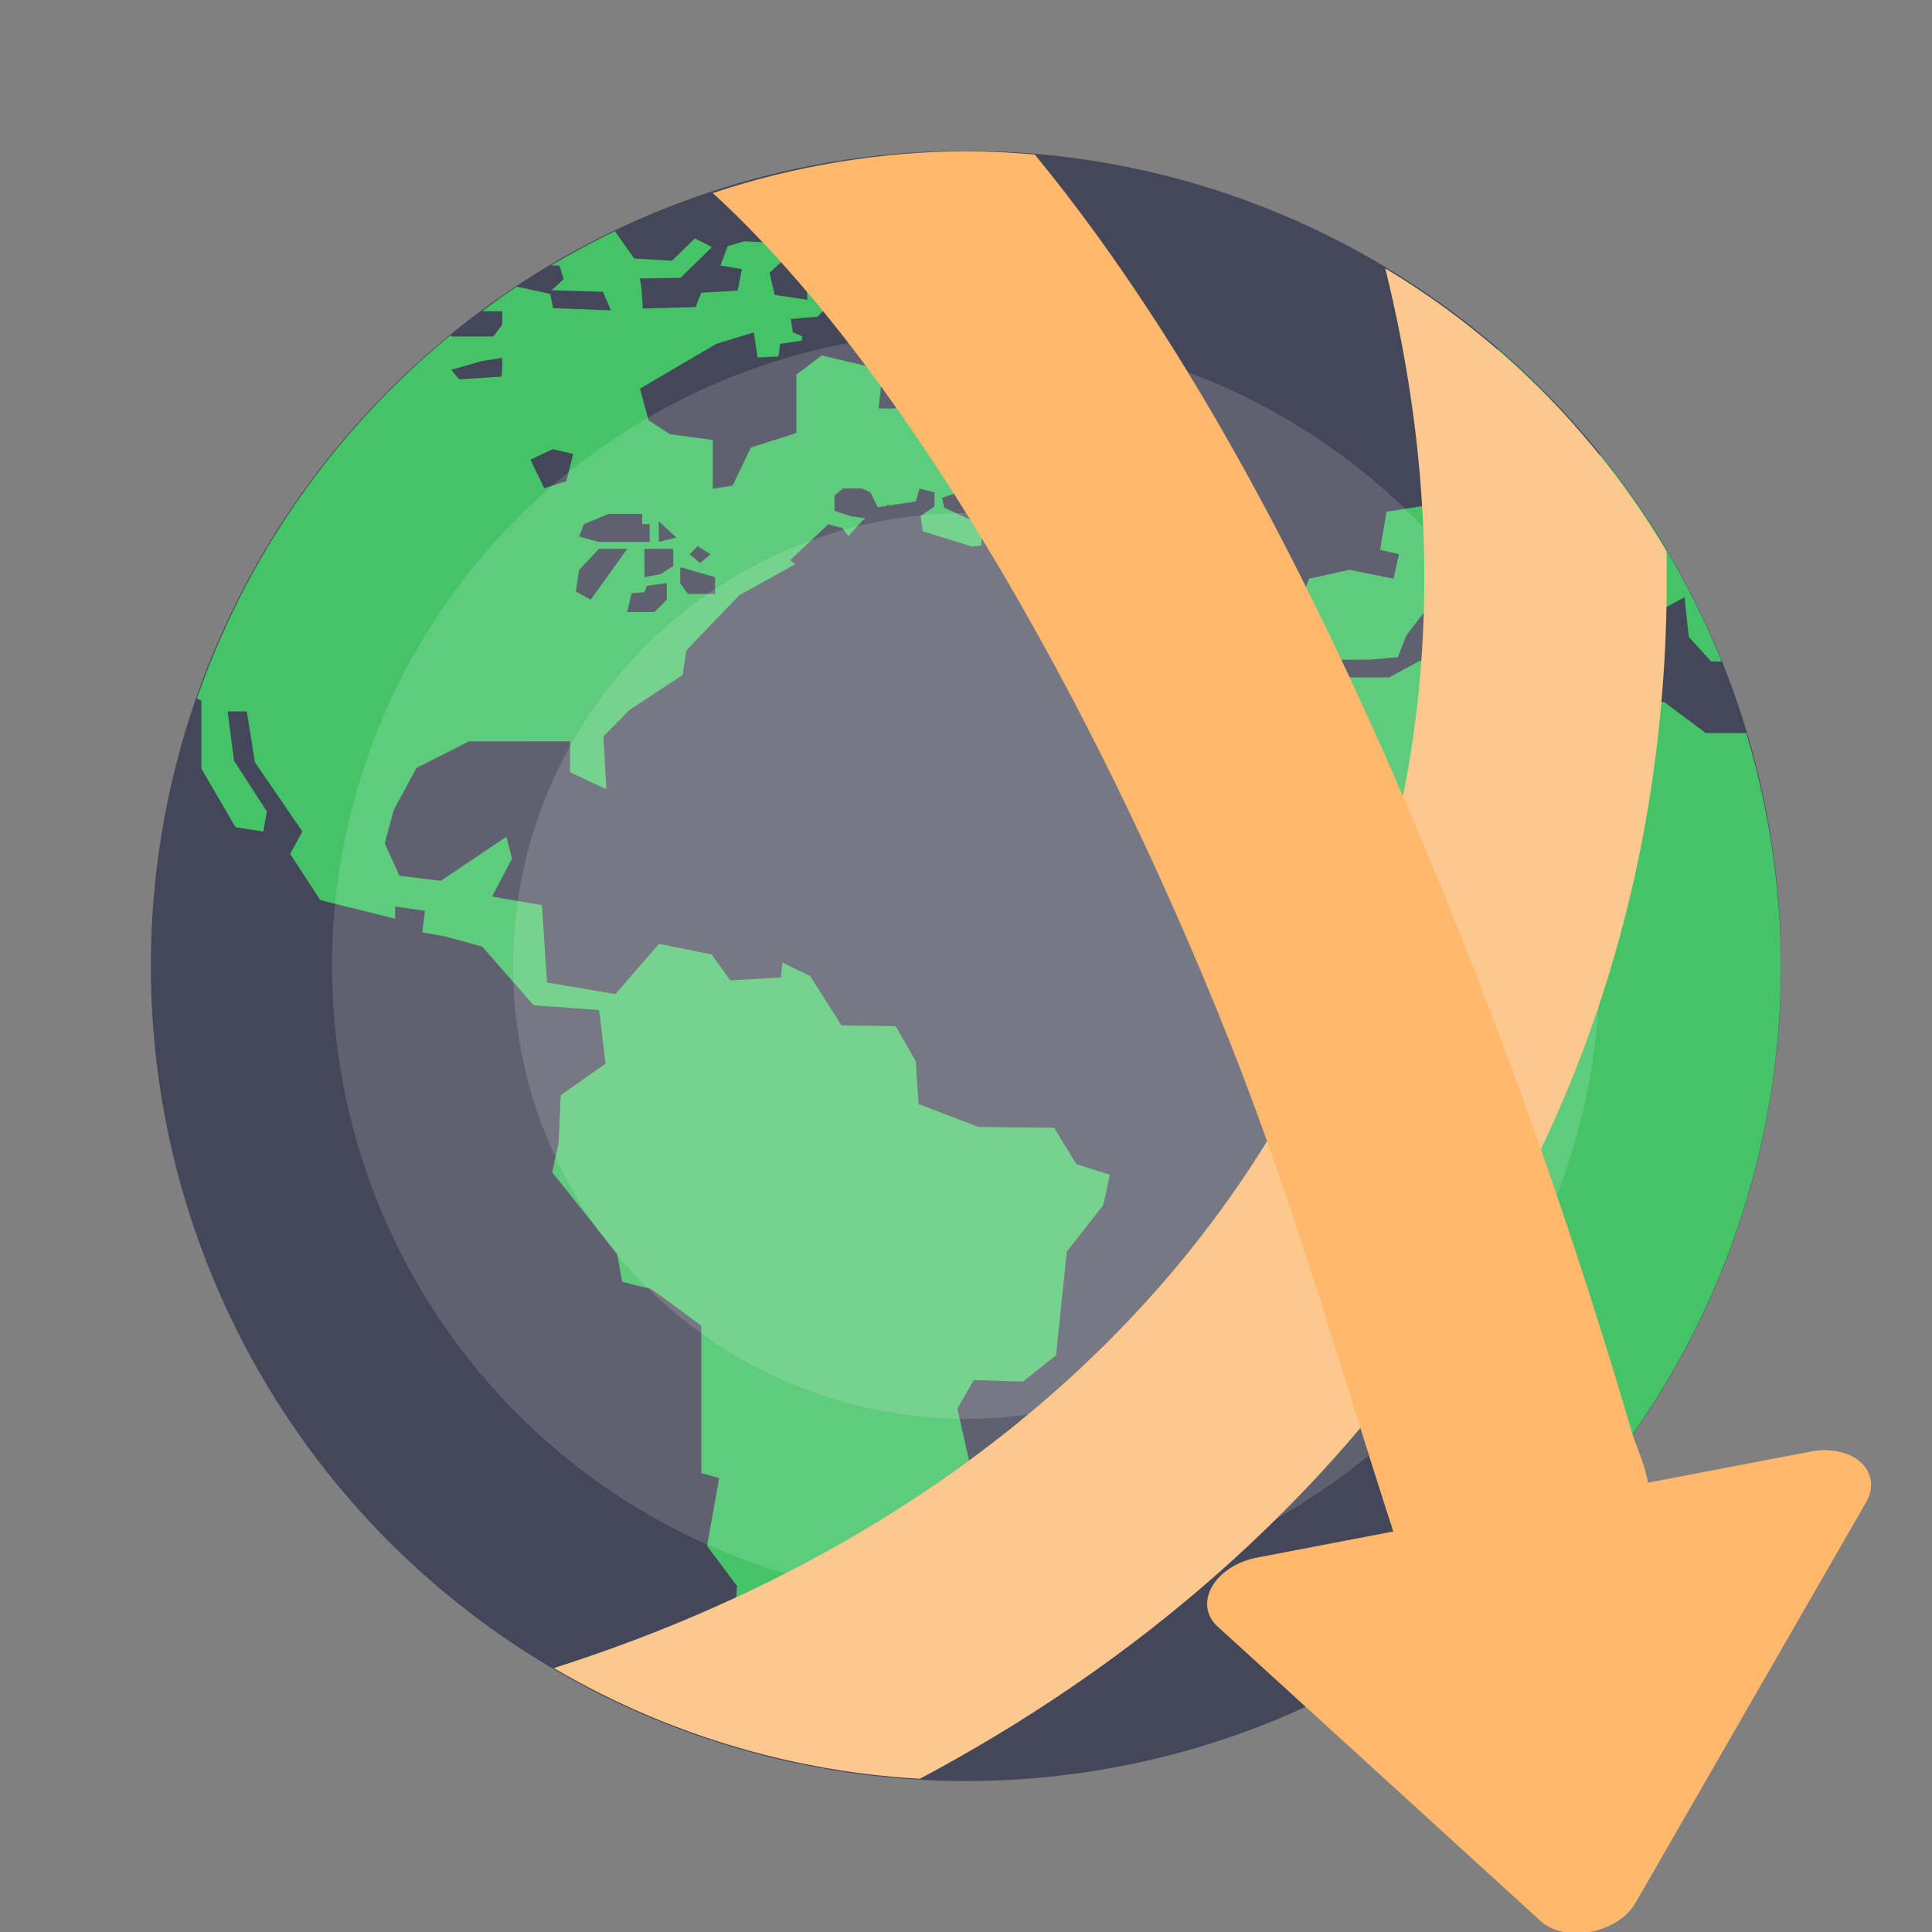 <?xml version="1.0" encoding="UTF-8" standalone="no"?>
<svg
   width="64"
   height="64"
   version="1.1"
   viewBox="0 0 16.933 16.933"
   id="svg18"
   sodipodi:docname="jdownloader.svg"
   inkscape:version="1.2.2 (b0a8486541, 2022-12-01)"
   xmlns:inkscape="http://www.inkscape.org/namespaces/inkscape"
   xmlns:sodipodi="http://sodipodi.sourceforge.net/DTD/sodipodi-0.dtd"
   xmlns="http://www.w3.org/2000/svg"
   xmlns:svg="http://www.w3.org/2000/svg"
   xmlns:rdf="http://www.w3.org/1999/02/22-rdf-syntax-ns#"
   xmlns:cc="http://creativecommons.org/ns#"
   xmlns:dc="http://purl.org/dc/elements/1.1/">
  <rect x="0" y="0" width="16.933" height="16.933" fill="#808080" stroke="none"/>
  <defs
     id="defs22" />
  <sodipodi:namedview
     id="namedview20"
     pagecolor="#505050"
     bordercolor="#eeeeee"
     borderopacity="1"
     inkscape:showpageshadow="0"
     inkscape:pageopacity="0"
     inkscape:pagecheckerboard="0"
     inkscape:deskcolor="#505050"
     showgrid="false"
     inkscape:zoom="15.921875"
     inkscape:cx="29.895976"
     inkscape:cy="32.031403"
     inkscape:window-width="2560"
     inkscape:window-height="1361"
     inkscape:window-x="0"
     inkscape:window-y="0"
     inkscape:window-maximized="1"
     inkscape:current-layer="svg18" />
  <circle
     cx="8.466"
     cy="8.466"
     r="7.144"
     fill="#0f2228"
     style="paint-order:stroke fill markers;fill:#44475a"
     id="circle4" />
  <path
     d="m5.389 2.027a7.144 7.144 0 0 0-0.559 0.3h0.073l0.037 0.119-0.105 0.098 0.45 0.013 0.069 0.163-0.506-0.019-0.025-0.125-0.295-0.064a7.144 7.144 0 0 0-0.302 0.216h0.176v0.118l-0.078 0.103h-0.37v-0.015a7.144 7.144 0 0 0-2.228 3.188l0.039 0.019v0.596l0.299 0.513 0.244 0.038 0.031-0.176-0.288-0.444-0.056-0.433h0.168l0.071 0.445 0.416 0.608-0.107 0.196 0.264 0.405 0.656 0.163v-0.107l0.262 0.038-0.024 0.188 0.206 0.038 0.319 0.087 0.45 0.514 0.575 0.043 0.056 0.47-0.393 0.276-0.018 0.42-0.056 0.256 0.569 0.714 0.043 0.244s0.206 0.056 0.232 0.056c0.025 0 0.463 0.332 0.463 0.332v1.29l0.156 0.044-0.106 0.595 0.263 0.351-0.048 0.59 0.347 0.611 0.442 0.386a7.144 7.144 0 0 0 0.024 0.004l0.428 0.007 0.043-0.144-0.329-0.278 0.019-0.138 0.059-0.169 0.012-0.172-0.223-0.007-0.113-0.141 0.185-0.179 0.025-0.134-0.206-0.059 0.012-0.125 0.294-0.045 0.447-0.215 0.15-0.276 0.469-0.601-0.106-0.47 0.144-0.25 0.431 0.013 0.29-0.231 0.094-0.908 0.321-0.41 0.056-0.264-0.294-0.094-0.194-0.318-0.663-0.007-0.525-0.201-0.025-0.375-0.176-0.307-0.475-0.007-0.274-0.432-0.244-0.119-0.012 0.131-0.444 0.026-0.163-0.227-0.462-0.094-0.382 0.441-0.6-0.102-0.044-0.678-0.438-0.075 0.176-0.333-0.05-0.191-0.575 0.386-0.362-0.044-0.129-0.284 0.079-0.293 0.199-0.368 0.46-0.233 0.887-7.144e-4 -0.002 0.271 0.319 0.149-0.025-0.463 0.23-0.233 0.464-0.305 0.032-0.215 0.463-0.483 0.491-0.273-0.043-0.036 0.333-0.314 0.122 0.032 0.056 0.071 0.126-0.141 0.03-0.013-0.138-0.02-0.141-0.047v-0.135l0.075-0.061h0.164l0.075 0.033 0.065 0.132 0.08-0.012v-0.012l0.022 0.008 0.231-0.035 0.033-0.113 0.131 0.033v0.123l-0.121 0.084 0.018 0.134 0.417 0.129s7.146e-4 0.002 0.001 0.006l0.096-0.009 0.006-0.181-0.331-0.151-0.019-0.087 0.275-0.094 0.012-0.264-0.287-0.175-0.019-0.444-0.394 0.194h-0.144l0.038-0.338-0.536-0.127-0.222 0.168v0.512l-0.399 0.127-0.16 0.334-0.174 0.028v-0.428l-0.375-0.051-0.188-0.122-0.075-0.277 0.67-0.393 0.328-0.1 0.033 0.22 0.183-0.009 0.014-0.111 0.191-0.028 0.004-0.038-0.082-0.034-0.019-0.118 0.235-0.02 0.141-0.149 0.008-0.01 0.002 6.785e-4 0.043-0.045 0.494-0.063 0.218 0.186-0.573 0.306 0.729 0.172 0.094-0.244h0.319l0.112-0.213-0.225-0.057v-0.269l-0.707-0.314-0.488 0.057-0.275 0.144 0.019 0.351-0.288-0.044-0.044-0.194 0.276-0.251-0.5-0.024-0.144 0.043-0.062 0.169 0.187 0.032-0.037 0.188-0.319 0.019-0.049 0.125-0.463 0.013s-0.013-0.263-0.031-0.263c-0.019 3.57e-5 0.362-0.006 0.362-0.006l0.275-0.27-0.15-0.075-0.2 0.195-0.331-0.019zm7.744 1.036-0.227 0.089-0.146 0.159 0.034 0.186 0.179 0.025 0.108 0.271 0.309-0.125 0.051 0.361h-0.093l-0.254-0.038-0.281 0.048-0.272 0.385-0.389 0.061-0.056 0.334 0.165 0.038-0.048 0.215-0.386-0.078-0.354 0.078-0.075 0.198 0.061 0.415 0.208 0.098 0.349-0.002 0.236-0.021 0.072-0.188 0.368-0.479 0.243 0.049 0.239-0.216 0.045 0.169 0.587 0.398-0.072 0.096-0.265-0.014 0.102 0.145 0.163 0.035 0.19-0.079-4e-3 -0.23 0.085-0.043-0.068-0.073-0.392-0.219-0.103-0.291h0.326l0.104 0.103 0.28 0.243 0.012 0.293 0.291 0.31 0.108-0.425 0.201-0.11 0.037 0.348 0.197 0.216 0.091-0.001a7.144 7.144 0 0 0-1.06-1.809l-0.474-0.004-0.032-0.107 0.282-0.144a7.144 7.144 0 0 0-0.67-0.668zm-8.737 0.074c0.014 0 0 0.164 0 0.164l-0.371 0.024-0.07-0.084 0.263-0.075s0.164-0.028 0.179-0.028zm0.45 0.799 0.178 0.043-0.061 0.239-0.193 0.061-0.121-0.25zm0.488 0.568h0.295v0.09h0.065v0.155h-0.45l-0.168-0.047 0.042-0.108zm0.44 0.066 0.155 0.141-0.155 0.038zm0.34 0.216 0.114 0.072-0.092 0.076-0.091-0.076zm-0.865 0.024h0.248l-0.319 0.446-0.131-0.071 0.028-0.188zm0.399 0h0.253v0.15l-0.112 0.073-0.14 0.026zm0.314 0.165h0.019l0.286 0.084v0.146h-0.239l-0.066-0.095zm-0.118 0.135v0.146l-0.108 0.108h-0.239l0.038-0.164 0.113-0.01 0.023-0.056zm7.436 0.621-0.844 0.065-0.261 0.141h-0.335l-0.165-0.017-0.406 0.227v0.426l-0.832 0.601 0.069 0.257h0.169l-0.044 0.244-0.119 0.044-0.007 0.639 0.719 0.82h0.313l0.019-0.05h0.563l0.162-0.15h0.319l0.174 0.176 0.476 0.049-0.063 0.634 0.527 0.933-0.278 0.532 0.019 0.251 0.218 0.219v0.603l0.288 0.387v0.264a7.144 7.144 0 0 0 1.648-4.56 7.144 7.144 0 0 0-0.304-2.041h-0.355l-0.365-0.273-0.384 0.038v0.235h-0.122l-0.131-0.094-0.667-0.169z"
     fill="#5d9c21"
     stroke-width=".255"
     id="path6"
     style="fill:#44c367" />
  <circle
     cx="8.466"
     cy="8.466"
     r="5.556"
     fill="#f8f8f2"
     opacity=".15"
     stroke-width=".778"
     style="paint-order:stroke fill markers"
     id="circle8" />
  <circle
     cx="8.466"
     cy="8.466"
     r="3.969"
     fill="#f8f8f2"
     opacity=".15"
     stroke-width=".556"
     style="paint-order:stroke fill markers"
     id="circle10" />
  <path
     d="m12.141 2.351c0.663 2.688 0.332 5.099-0.726 7.108-1.236 2.349-3.511 4.189-6.561 5.161a7.144 7.144 0 0 0 3.208 0.97c2.299-1.223 4.117-2.979 5.25-5.132 0.885-1.681 1.332-3.59 1.294-5.626a7.144 7.144 0 0 0-2.465-2.48z"
     fill="#eab100"
     stroke-width=".255"
     id="path12"
     style="fill:#fdc88e" />
  <path
     transform="scale(.265)"
     d="m32 5c-2.864 0.012-5.708 0.479-8.426 1.385 6.015 5.492 12.409 16.263 17.109 28.1 2.31 5.816 3.982 11.966 5.867 17.586 0 0 0.968 1.922 0.449-0.07l3.775-0.602c4.225-0.398 4.225-1.398 3.26-3.824-1.55-5.302-3.401-10.792-5.545-16.191-3.89-9.795-8.493-19.251-14.264-26.271-0.74-0.068-1.483-0.105-2.227-0.111z"
     fill="#ffd517"
     id="path14"
     style="fill:#ffb86c" />
  <path
     d="m16.012 12.71a0.35 0.489 75.748 0 0-0.141 0.012l-4.856 0.93a0.35 0.489 75.748 0 0-0.33 0.172 0.35 0.489 75.748 0 0-0.016 0.429l1.417 1.292 1.417 1.292a0.35 0.489 75.748 0 0 0.831-0.159l1.011-1.756 1.011-1.757a0.35 0.489 75.748 0 0-0.344-0.454z"
     fill="#ffd517"
     stroke-width=".265"
     id="path16"
     style="fill:#ffb86c" />
</svg>
